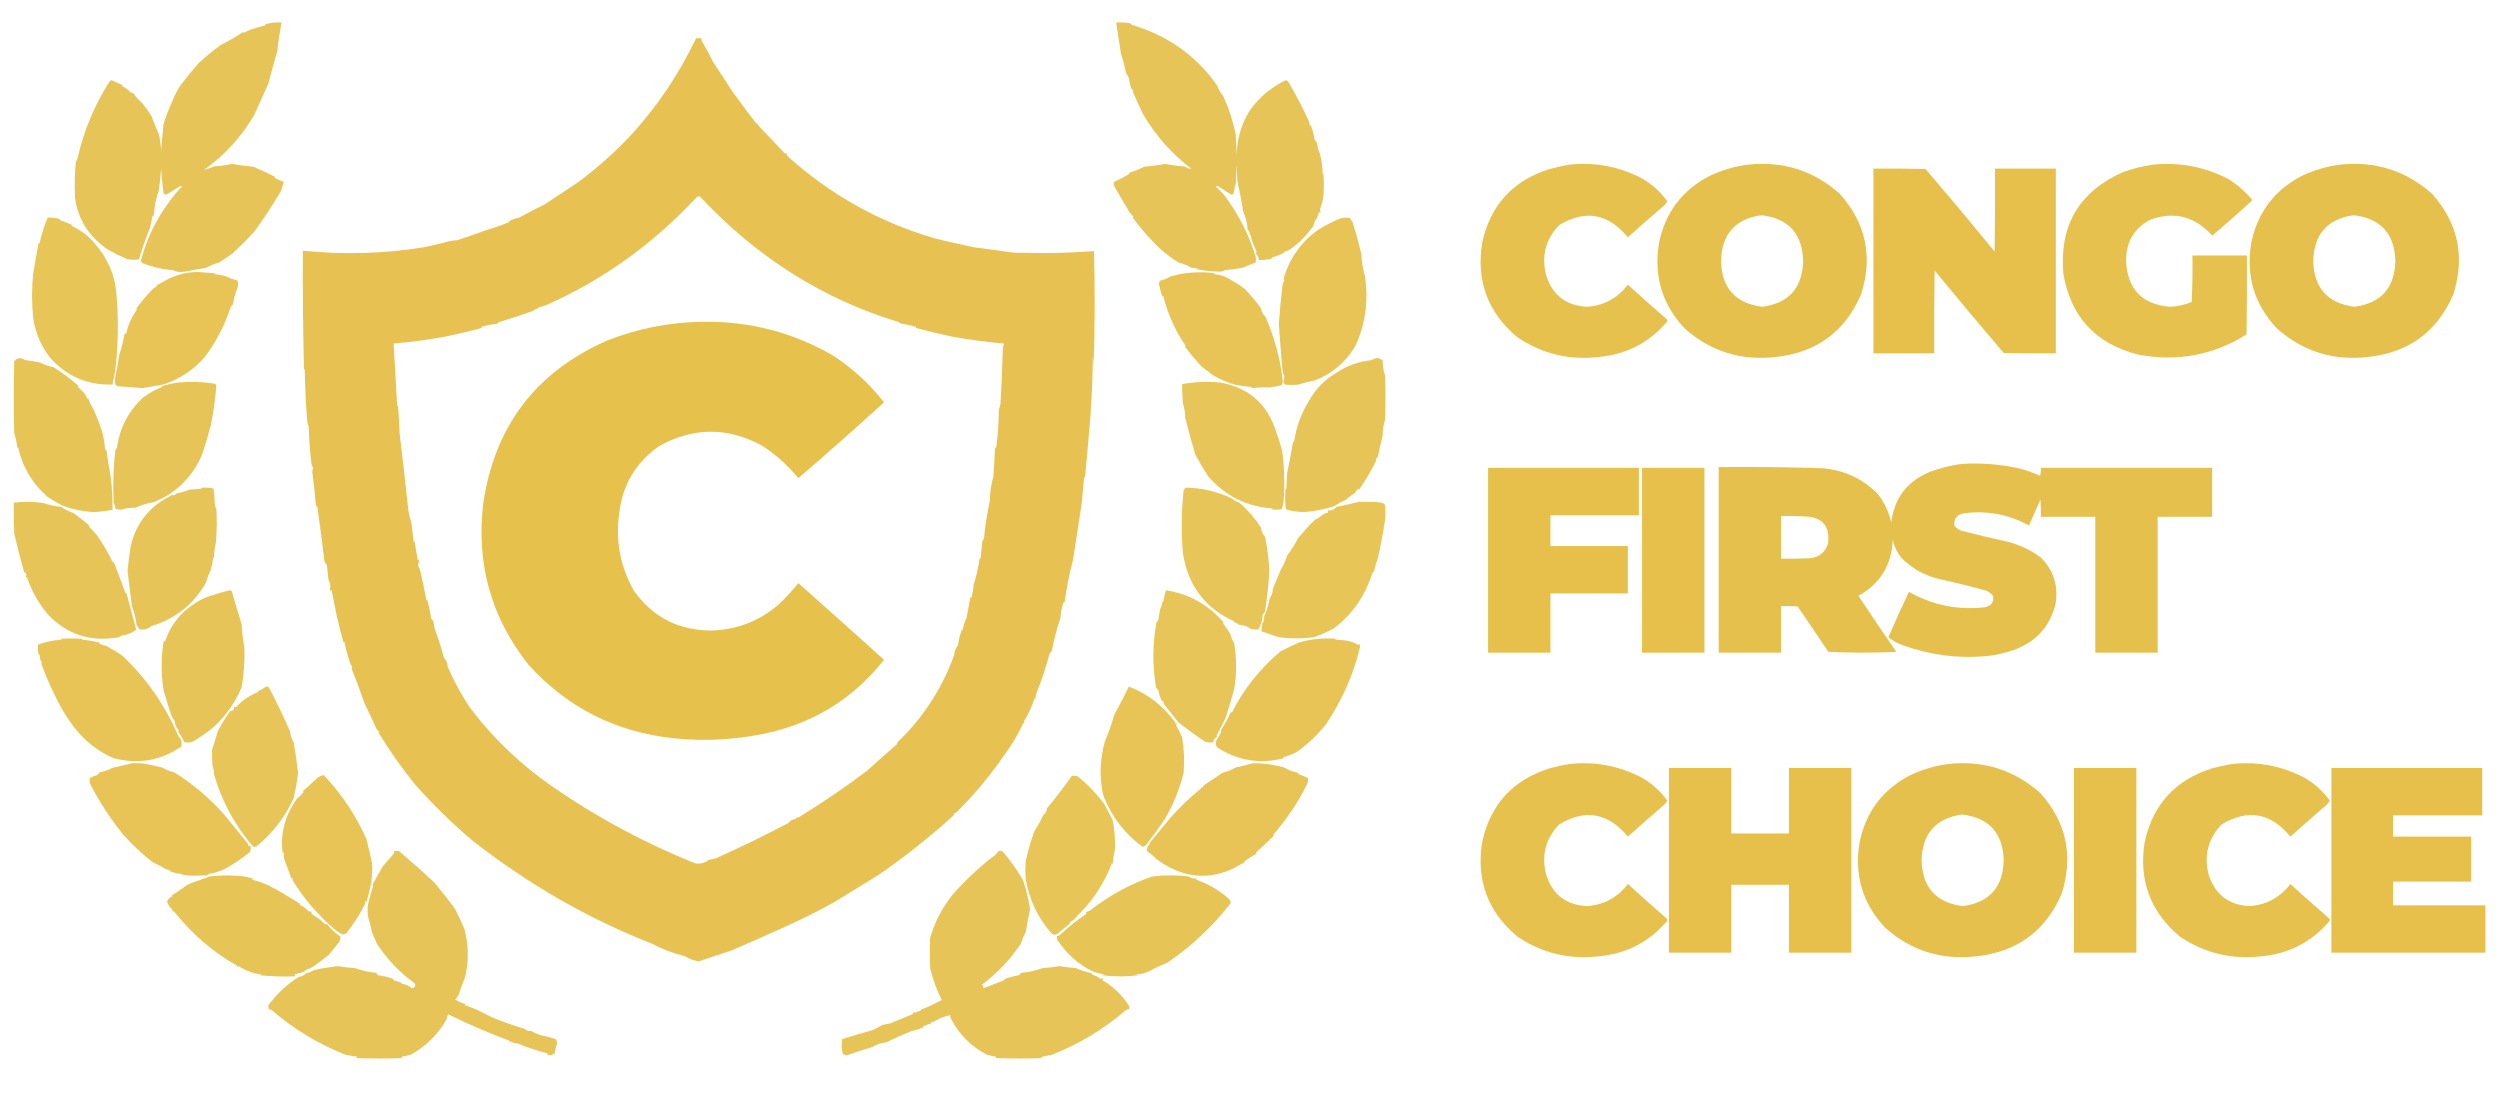 <?xml version="1.0" encoding="UTF-8"?>
<!DOCTYPE svg PUBLIC "-//W3C//DTD SVG 1.1//EN" "http://www.w3.org/Graphics/SVG/1.1/DTD/svg11.dtd">
<svg xmlns="http://www.w3.org/2000/svg" version="1.1" width="3166px" height="1414px" style="shape-rendering:geometricPrecision; text-rendering:geometricPrecision; image-rendering:optimizeQuality; fill-rule:evenodd; clip-rule:evenodd" xmlns:xlink="http://www.w3.org/1999/xlink">
<g><path style="opacity:0.93" fill="#e6c04b" d="M 218.5,127.5 C 221.266,120.535 224.766,113.868 229,107.5C 236.156,98.003 243.656,88.836 251.5,80C 260.371,71.754 269.704,64.087 279.5,57C 289.307,52.075 298.807,46.575 308,40.5C 308.333,40.833 308.667,41.167 309,41.5C 311.768,39.799 314.601,38.466 317.5,37.5C 323.766,35.349 330.099,33.516 336.5,32C 336.167,31.667 335.833,31.333 335.5,31C 342.275,28.747 349.275,27.913 356.5,28.5C 354.201,40.716 352.367,53.05 351,65.5C 347.21,78.057 343.543,91.39 340,105.5C 334.354,118.192 328.354,131.525 322,145.5C 305.706,173.361 284.54,196.528 258.5,215C 263.094,213.962 267.594,212.462 272,210.5C 279.458,210.249 286.791,209.249 294,207.5C 302.734,209.225 311.567,210.391 320.5,211C 329.961,214.967 339.294,219.3 348.5,224C 348.167,224.333 347.833,224.667 347.5,225C 351.413,227.125 355.413,228.958 359.5,230.5C 358.462,234.118 357.295,237.785 356,241.5C 345.542,259.314 334.209,276.647 322,293.5C 313.183,302.983 304.017,312.15 294.5,321C 288.722,324.807 283.056,328.64 277.5,332.5C 271.806,333.849 266.473,336.016 261.5,339C 252.165,340.726 242.832,342.393 233.5,344C 228.232,345.068 223.232,344.401 218.5,342C 206.222,341.265 193.722,338.432 181,333.5C 179.558,332.788 178.725,331.621 178.5,330C 187.934,294.491 205.267,263.158 230.5,236C 229.5,235.333 228.5,235.333 227.5,236C 222.181,239.311 216.848,242.644 211.5,246C 209.633,246.711 208.133,246.211 207,244.5C 205.802,234.186 204.802,223.852 204,213.5C 203.478,222.958 202.478,232.291 201,241.5C 197.543,251.082 195.543,261.082 195,271.5C 194.667,272.5 194.333,273.5 194,274.5C 193.667,274.167 193.333,273.833 193,273.5C 192.158,278.533 191.158,283.533 190,288.5C 184.585,301.58 179.918,314.914 176,328.5C 170.891,329.307 165.724,329.14 160.5,328C 152.906,324.71 144.906,320.71 136.5,316C 112.446,299.533 98.613,277.699 95,250.5C 94.263,235.144 94.597,219.811 96,204.5C 96.915,203.672 97.581,202.672 98,201.5C 105.689,166.644 119.189,133.977 138.5,103.5C 139.328,102.585 140.328,101.919 141.5,101.5C 145.588,103.319 150.255,105.485 155.5,108C 155.167,108.333 154.833,108.667 154.5,109C 158.688,110.93 162.355,113.596 165.5,117C 166.448,117.483 167.448,117.649 168.5,117.5C 171.714,122.224 175.547,126.558 180,130.5C 184.456,135.937 188.456,141.604 192,147.5C 194.878,154.959 197.878,162.292 201,169.5C 202.714,176.306 203.714,183.306 204,190.5C 204.88,179.489 205.88,168.489 207,157.5C 210.15,147.202 213.984,137.202 218.5,127.5 Z"/></g>
<g><path style="opacity:0.93" fill="#e6c04b" d="M 1671.5,194.5 C 1673.75,202.9 1674.92,211.567 1675,220.5C 1675.33,220.167 1675.67,219.833 1676,219.5C 1676.67,229.167 1676.67,238.833 1676,248.5C 1675.18,254.18 1673.68,259.68 1671.5,265C 1671.64,266.226 1671.98,267.393 1672.5,268.5C 1672.06,269.506 1671.4,269.506 1670.5,268.5C 1669.27,273.265 1667.44,277.265 1665,280.5C 1664.33,282.5 1663.67,284.5 1663,286.5C 1654.43,298.405 1644.6,308.238 1633.5,316C 1631.04,317.562 1628.38,318.562 1625.5,319C 1625.83,319.333 1626.17,319.667 1626.5,320C 1621,322.534 1616,324.534 1611.5,326C 1610.83,326.667 1610.17,327.333 1609.5,328C 1604.52,328.748 1599.52,329.248 1594.5,329.5C 1594.12,326.238 1592.79,323.404 1590.5,321C 1590.64,320.228 1590.98,319.561 1591.5,319C 1589.14,313.92 1586.97,308.753 1585,303.5C 1584.67,301.5 1584.33,299.5 1584,297.5C 1583.67,297.833 1583.33,298.167 1583,298.5C 1583.01,295.349 1582.01,292.682 1580,290.5C 1579.55,282.755 1577.71,275.421 1574.5,268.5C 1572.41,255.392 1569.91,242.392 1567,229.5C 1566.67,222.5 1566.33,215.5 1566,208.5C 1565.67,217.167 1565.33,225.833 1565,234.5C 1564.67,234.167 1564.33,233.833 1564,233.5C 1563.86,237.619 1563.19,241.619 1562,245.5C 1561.28,246.059 1560.44,246.392 1559.5,246.5C 1554.16,243.163 1548.82,239.83 1543.5,236.5C 1542.23,235.572 1540.9,235.405 1539.5,236C 1542.83,239.413 1546.17,242.746 1549.5,246C 1567.45,269.443 1580.95,295.61 1590,324.5C 1590.67,327.167 1590.67,329.833 1590,332.5C 1584.47,334.674 1578.97,336.841 1573.5,339C 1566.22,340.402 1558.89,341.402 1551.5,342C 1549.91,342.862 1548.25,343.529 1546.5,344C 1536.06,343.936 1525.73,342.936 1515.5,341C 1515.83,340.667 1516.17,340.333 1516.5,340C 1513.83,339.667 1511.17,339.333 1508.5,339C 1503.53,336.016 1498.19,333.849 1492.5,332.5C 1483.64,326.986 1475.3,320.652 1467.5,313.5C 1455.49,301.816 1444.49,289.149 1434.5,275.5C 1434.71,274.914 1435.04,274.414 1435.5,274C 1434.02,273.02 1432.69,271.853 1431.5,270.5C 1424.64,259.208 1417.97,247.874 1411.5,236.5C 1410.53,234.604 1410.2,232.604 1410.5,230.5C 1417.44,227.469 1424.1,223.969 1430.5,220C 1430.17,219.667 1429.83,219.333 1429.5,219C 1436.43,216.826 1443.09,214.159 1449.5,211C 1458.26,210.384 1466.92,209.217 1475.5,207.5C 1484.08,209.217 1492.74,210.384 1501.5,211C 1503.53,213.315 1505.87,214.148 1508.5,213.5C 1484.36,195.148 1464.19,172.482 1448,145.5C 1443.29,135.682 1438.79,125.849 1434.5,116C 1435.57,114.841 1435.23,114.008 1433.5,113.5C 1431.57,109.448 1430.4,105.115 1430,100.5C 1429.23,97.52 1427.9,94.854 1426,92.5C 1424.28,83.97 1422.12,75.637 1419.5,67.5C 1417.48,54.492 1415.48,41.492 1413.5,28.5C 1419.54,28.171 1425.54,28.504 1431.5,29.5C 1432.17,30.167 1432.83,30.833 1433.5,31.5C 1479.31,45.209 1515.31,70.876 1541.5,108.5C 1543.27,113.352 1545.77,117.686 1549,121.5C 1556.22,137.284 1561.55,153.617 1565,170.5C 1565.33,178.833 1565.67,187.167 1566,195.5C 1566.7,174.904 1572.37,156.237 1583,139.5C 1594.87,122.967 1610.04,110.301 1628.5,101.5C 1629.67,101.919 1630.67,102.585 1631.5,103.5C 1641.02,119.692 1649.86,136.692 1658,154.5C 1658.33,156.167 1658.67,157.833 1659,159.5C 1659.33,159.167 1659.67,158.833 1660,158.5C 1662.25,164.604 1663.92,170.937 1665,177.5C 1666.38,178.551 1667.38,179.884 1668,181.5C 1668.44,186.283 1669.61,190.617 1671.5,194.5 Z"/></g>
<g><path style="opacity:0.004" fill="#e6c04b" d="M 317.5,37.5 C 316.761,37.631 316.094,37.464 315.5,37C 316.437,36.308 317.103,36.475 317.5,37.5 Z"/></g>
<g><path style="opacity:0.959" fill="#e6c04b" d="M 926.5,114.5 C 935.73,127.201 945.397,140.201 955.5,153.5C 959.074,157.009 962.408,160.676 965.5,164.5C 974.939,174.109 984.272,183.942 993.5,194C 994.448,194.483 995.448,194.649 996.5,194.5C 996.351,195.552 996.517,196.552 997,197.5C 1051.04,246.275 1112.88,280.942 1182.5,301.5C 1190.87,303.744 1199.2,305.744 1207.5,307.5C 1215.77,309.424 1224.1,311.257 1232.5,313C 1249.66,315.106 1266.66,317.44 1283.5,320C 1296.83,320.167 1310.17,320.333 1323.5,320.5C 1344.23,320.299 1364.9,319.466 1385.5,318C 1386.74,366.77 1386.58,415.603 1385,464.5C 1384.67,459.5 1384.33,454.5 1384,449.5C 1383.78,475.208 1382.78,500.875 1381,526.5C 1378.82,552.854 1376.48,579.188 1374,605.5C 1373.67,604.833 1373.33,604.167 1373,603.5C 1372.08,614.507 1371.08,625.507 1370,636.5C 1366.41,660.522 1362.74,684.522 1359,708.5C 1354.22,726.612 1350.55,744.945 1348,763.5C 1347.67,763.167 1347.33,762.833 1347,762.5C 1344.59,768.928 1343.26,775.595 1343,782.5C 1338.34,796.166 1334.67,810.166 1332,824.5C 1330.62,825.551 1329.62,826.884 1329,828.5C 1324.78,844.506 1319.44,860.506 1313,876.5C 1312.01,879.424 1311.35,882.424 1311,885.5C 1310.67,885.167 1310.33,884.833 1310,884.5C 1306.99,894.336 1302.49,904.17 1296.5,914C 1297.83,915.84 1297.67,916.34 1296,915.5C 1289.39,929.815 1281.72,942.815 1273,954.5C 1254.91,981.094 1234.41,1005.76 1211.5,1028.5C 1210.68,1029.39 1209.68,1029.72 1208.5,1029.5C 1208.32,1031.61 1207.32,1033.27 1205.5,1034.5C 1176.19,1060.95 1145.19,1085.45 1112.5,1108C 1093.49,1119.68 1074.49,1131.35 1055.5,1143C 1036.59,1153.56 1016.25,1163.72 994.5,1173.5C 972.348,1183.61 949.348,1193.77 925.5,1204C 912.472,1208.08 898.972,1212.58 885,1217.5C 878.672,1216.43 872.839,1214.27 867.5,1211C 852.748,1207.4 838.748,1202.06 825.5,1195C 745.859,1163.87 670.525,1120.71 599.5,1065.5C 573.936,1043.95 549.603,1020.28 526.5,994.5C 509.347,973.44 493.681,951.273 479.5,928C 479.833,927.667 480.167,927.333 480.5,927C 479.333,925.833 478.167,924.667 477,923.5C 472.078,912.404 466.912,901.404 461.5,890.5C 456.424,875.439 451.091,861.105 445.5,847.5C 446.557,845.234 446.057,843.234 444,841.5C 440.788,832.004 438.121,822.338 436,812.5C 435.667,812.833 435.333,813.167 435,813.5C 428.758,791.579 423.758,769.246 420,746.5C 419.465,748.271 418.631,748.604 417.5,747.5C 419.055,742.939 418.555,738.606 416,734.5C 415.399,728.16 414.733,721.826 414,715.5C 413,714.167 412,712.833 411,711.5C 408.192,688.561 405.192,665.561 402,642.5C 401.085,641.672 400.419,640.672 400,639.5C 398.907,625.627 397.407,611.793 395.5,598C 395.58,596.106 395.913,594.273 396.5,592.5C 394.889,589.78 394.056,586.78 394,583.5C 392.306,569.271 391.306,554.938 391,540.5C 389.768,537.7 389.101,534.7 389,531.5C 387.221,510.325 386.221,488.992 386,467.5C 385.667,467.833 385.333,468.167 385,468.5C 383.74,418.175 383.24,367.841 383.5,317.5C 435.864,322.768 487.197,321.268 537.5,313C 545.631,311.319 553.631,309.486 561.5,307.5C 566.971,305.768 572.971,304.602 579.5,304C 591.539,300.058 603.539,295.891 615.5,291.5C 626.261,288.398 636.261,284.898 645.5,281C 645.167,280.667 644.833,280.333 644.5,280C 648.61,277.992 652.943,276.492 657.5,275.5C 668.064,269.719 678.73,264.219 689.5,259C 704.329,249.166 718.662,239.666 732.5,230.5C 757.127,212.117 779.794,191.783 800.5,169.5C 833.374,133.257 860.374,92.924 881.5,48.5C 883.833,48.5 886.167,48.5 888.5,48.5C 888.215,50.288 888.548,51.955 889.5,53.5C 894.438,61.487 898.938,69.82 903,78.5C 911.056,90.383 918.89,102.383 926.5,114.5 Z M 1240.5,707.5 C 1238.96,718.675 1236.46,729.675 1233,740.5C 1232.72,746.376 1231.72,752.043 1230,757.5C 1229.67,756.833 1229.33,756.167 1229,755.5C 1227.33,764.5 1225.67,773.5 1224,782.5C 1221.55,787.527 1219.88,792.861 1219,798.5C 1218.67,798.167 1218.33,797.833 1218,797.5C 1215.8,803.941 1214.13,810.608 1213,817.5C 1210.14,820.74 1208.64,824.573 1208.5,829C 1199.88,853.135 1188.54,875.301 1174.5,895.5C 1163.15,912.022 1150.15,927.188 1135.5,941C 1135.83,941.333 1136.17,941.667 1136.5,942C 1123.27,953.405 1110.27,964.905 1097.5,976.5C 1069.83,997.311 1041.17,1016.81 1011.5,1035C 1010.21,1035.49 1008.87,1035.66 1007.5,1035.5C 1007.61,1036.12 1007.94,1036.62 1008.5,1037C 1004.14,1037.33 1000.64,1039.17 998,1042.5C 967.974,1058.28 937.474,1073.11 906.5,1087C 903.529,1087.79 900.529,1088.46 897.5,1089C 892.271,1093.19 886.271,1094.52 879.5,1093C 816.342,1067.53 757.009,1035.69 701.5,997.5C 659.33,968.47 623.496,934.137 594,894.5C 583.299,878.052 574.299,861.385 567,844.5C 566.685,839.836 565.018,835.836 562,832.5C 558.893,820.242 555.06,808.242 550.5,796.5C 550,793.5 549.5,790.5 549,787.5C 548.385,785.884 547.385,784.551 546,783.5C 544.879,775.293 543.212,767.293 541,759.5C 540.667,759.833 540.333,760.167 540,760.5C 537.985,749.107 535.652,737.774 533,726.5C 532.439,722.905 531.272,719.572 529.5,716.5C 529.701,714.352 530.034,712.186 530.5,710C 530.389,708.278 529.889,708.112 529,709.5C 527.738,701.489 526.405,693.489 525,685.5C 524.667,685.833 524.333,686.167 524,686.5C 523,678.5 522,670.5 521,662.5C 519.217,656.886 517.884,651.219 517,645.5C 513.707,613.011 510.04,580.678 506,548.5C 505.651,536.814 504.985,525.148 504,513.5C 503.667,513.833 503.333,514.167 503,514.5C 501.491,487.999 499.991,461.499 498.5,435C 520.905,433.191 543.239,430.191 565.5,426C 579.753,422.987 593.753,419.654 607.5,416C 608.5,415.667 609.5,415.333 610.5,415C 610.167,414.667 609.833,414.333 609.5,414C 615.961,412.032 622.628,410.698 629.5,410C 630.167,409.333 630.833,408.667 631.5,408C 646.417,403.525 661.083,398.692 675.5,393.5C 677.059,391.869 679.059,391.036 681.5,391C 681.167,390.667 680.833,390.333 680.5,390C 684.471,388.725 688.471,387.391 692.5,386C 763.98,354.27 827.313,308.77 882.5,249.5C 883.768,248.572 885.101,248.405 886.5,249C 958.387,325.947 1042.39,378.947 1138.5,408C 1138.96,408.414 1139.29,408.914 1139.5,409.5C 1146.66,410.58 1153.66,412.08 1160.5,414C 1160.17,414.333 1159.83,414.667 1159.5,415C 1160.5,415.333 1161.5,415.667 1162.5,416C 1176.33,419.655 1190.33,422.989 1204.5,426C 1226.77,430.193 1249.1,433.193 1271.5,435C 1270.74,437.069 1270.24,439.236 1270,441.5C 1269.33,464.848 1268.33,488.181 1267,511.5C 1266.49,513.878 1265.82,516.212 1265,518.5C 1264.77,533.999 1263.77,549.333 1262,564.5C 1261.71,566.044 1261.04,567.377 1260,568.5C 1259.55,580.18 1258.89,591.846 1258,603.5C 1255.13,613.567 1253.63,623.9 1253.5,634.5C 1250.02,650.416 1247.52,666.416 1246,682.5C 1245.09,683.328 1244.42,684.328 1244,685.5C 1243.39,692.506 1242.73,699.506 1242,706.5C 1241.62,707.056 1241.12,707.389 1240.5,707.5 Z"/></g>
<g><path style="opacity:0.004" fill="#e6c04b" d="M 926.5,113.5 C 927.833,114.167 927.833,114.167 926.5,113.5 Z"/></g>
<g><path style="opacity:0.004" fill="#e6c04b" d="M 1433.5,113.5 C 1433.63,114.239 1433.46,114.906 1433,115.5C 1432.31,114.563 1432.47,113.897 1433.5,113.5 Z"/></g>
<g><path style="opacity:0.004" fill="#e6c04b" d="M 218.5,127.5 C 217.833,126.167 217.833,126.167 218.5,127.5 Z"/></g>
<g><path style="opacity:0.004" fill="#e6c04b" d="M 955.5,152.5 C 956.833,153.167 956.833,153.167 955.5,152.5 Z"/></g>
<g><path style="opacity:0.004" fill="#e6c04b" d="M 198.5,160.5 C 199.833,161.167 199.833,161.167 198.5,160.5 Z"/></g>
<g><path style="opacity:0.004" fill="#e6c04b" d="M 965.5,163.5 C 966.833,164.167 966.833,164.167 965.5,163.5 Z"/></g>
<g><path style="opacity:0.004" fill="#e6c04b" d="M 800.5,169.5 C 799.833,168.167 799.833,168.167 800.5,169.5 Z"/></g>
<g><path style="opacity:0.004" fill="#e6c04b" d="M 1671.5,194.5 C 1671.37,193.761 1671.54,193.094 1672,192.5C 1672.69,193.437 1672.53,194.103 1671.5,194.5 Z"/></g>
<g><path style="opacity:0.981" fill="#e6c04b" d="M 1987.5,208.5 C 2020.01,205.035 2050.67,210.868 2079.5,226C 2092.24,233.372 2102.91,243.038 2111.5,255C 2110.22,257.281 2108.56,259.281 2106.5,261C 2091.35,273.98 2076.35,287.147 2061.5,300.5C 2036.67,270.306 2007.67,265.139 1974.5,285C 1957.37,303.015 1951.87,324.181 1958,348.5C 1966.02,373.848 1983.36,387.181 2010,388.5C 2031.39,386.891 2048.55,377.557 2061.5,360.5C 2077.85,375.352 2094.35,390.019 2111,404.5C 2111.67,405.5 2111.67,406.5 2111,407.5C 2088.64,433.766 2060.14,448.6 2025.5,452C 1987.6,456.523 1952.93,448.19 1921.5,427C 1884.19,395.759 1869.36,355.926 1877,307.5C 1887.37,259.792 1915.87,228.625 1962.5,214C 1970.88,211.722 1979.21,209.889 1987.5,208.5 Z"/></g>
<g><path style="opacity:0.985" fill="#e6c04b" d="M 2213.5,208.5 C 2257.75,203.755 2296.42,215.922 2329.5,245C 2362.91,282.04 2372.08,324.54 2357,372.5C 2336.8,419.724 2300.97,446.224 2249.5,452C 2205.23,457.24 2166.57,445.24 2133.5,416C 2104.8,385.395 2093.97,349.228 2101,307.5C 2108.92,269.265 2130.08,241.098 2164.5,223C 2180.17,215.504 2196.51,210.67 2213.5,208.5 Z M 2230.5,272.5 C 2264.77,276.442 2282.44,295.776 2283.5,330.5C 2282.57,364.754 2265.24,384.087 2231.5,388.5C 2197.76,384.087 2180.43,364.754 2179.5,330.5C 2180.4,296.616 2197.4,277.283 2230.5,272.5 Z"/></g>
<g><path style="opacity:0.984" fill="#e6c04b" d="M 2726.5,208.5 C 2760.41,205.095 2792.41,211.262 2822.5,227C 2833.91,234.247 2843.91,243.08 2852.5,253.5C 2835.82,268.843 2818.82,283.843 2801.5,298.5C 2779.97,274.151 2753.97,267.318 2723.5,278C 2702.57,288.998 2692.24,306.498 2692.5,330.5C 2694.13,366.159 2712.63,385.492 2748,388.5C 2757.47,388.105 2766.64,386.105 2775.5,382.5C 2776.5,362.845 2776.83,343.178 2776.5,323.5C 2799.5,323.5 2822.5,323.5 2845.5,323.5C 2845.67,356.835 2845.5,390.168 2845,423.5C 2802.61,449.976 2756.78,458.476 2707.5,449C 2653.77,435.272 2622.27,401.105 2613,346.5C 2607.78,285.47 2632.95,242.637 2688.5,218C 2700.99,213.545 2713.65,210.378 2726.5,208.5 Z"/></g>
<g><path style="opacity:0.985" fill="#e6c04b" d="M 2963.5,208.5 C 3007.75,203.755 3046.42,215.922 3079.5,245C 3112.91,282.04 3122.08,324.54 3107,372.5C 3086.8,419.724 3050.97,446.224 2999.5,452C 2955.23,457.24 2916.57,445.24 2883.5,416C 2854.8,385.395 2843.97,349.228 2851,307.5C 2858.92,269.265 2880.08,241.098 2914.5,223C 2930.17,215.504 2946.51,210.67 2963.5,208.5 Z M 2980.5,272.5 C 3014.77,276.442 3032.44,295.776 3033.5,330.5C 3032.57,364.754 3015.24,384.087 2981.5,388.5C 2947.76,384.087 2930.43,364.754 2929.5,330.5C 2930.4,296.616 2947.4,277.283 2980.5,272.5 Z"/></g>
<g><path style="opacity:0.996" fill="#e6c04b" d="M 2372.5,213.5 C 2394.5,213.333 2416.5,213.5 2438.5,214C 2468.04,248.541 2497.21,283.374 2526,318.5C 2526.5,283.502 2526.67,248.502 2526.5,213.5C 2552.17,213.5 2577.83,213.5 2603.5,213.5C 2603.5,291.5 2603.5,369.5 2603.5,447.5C 2581.5,447.667 2559.5,447.5 2537.5,447C 2507.96,412.459 2478.79,377.626 2450,342.5C 2449.5,377.498 2449.33,412.498 2449.5,447.5C 2423.83,447.5 2398.17,447.5 2372.5,447.5C 2372.5,369.5 2372.5,291.5 2372.5,213.5 Z"/></g>
<g><path style="opacity:0.004" fill="#e6c04b" d="M 732.5,230.5 C 731.833,229.167 731.833,229.167 732.5,230.5 Z"/></g>
<g><path style="opacity:0.004" fill="#e6c04b" d="M 198.5,255.5 C 199.833,256.167 199.833,256.167 198.5,255.5 Z"/></g>
<g><path style="opacity:0.929" fill="#e6c04b" d="M 60.5,275.5 C 64.535,275.393 68.535,275.726 72.5,276.5C 74.286,276.696 75.62,277.529 76.5,279C 81.003,280.466 86.003,282.466 91.5,285C 91.167,285.333 90.833,285.667 90.5,286C 101.696,291.177 111.03,298.01 118.5,306.5C 136.199,326.375 145.865,348.542 147.5,373C 150.106,403.524 149.773,434.024 146.5,464.5C 145.524,472.212 144.191,479.712 142.5,487C 110.491,487.891 83.991,476.391 63,452.5C 51.689,437.725 44.689,421.059 42,402.5C 40.158,383.838 40.158,365.171 42,346.5C 44.095,333.444 46.428,320.444 49,307.5C 49.333,307.833 49.667,308.167 50,308.5C 52.391,297.045 55.891,286.045 60.5,275.5 Z"/></g>
<g><path style="opacity:0.927" fill="#e6c04b" d="M 1668.5,291.5 C 1678.33,285.39 1688,280.39 1697.5,276.5C 1701.48,275.558 1705.48,275.391 1709.5,276C 1710.54,277.918 1711.71,279.751 1713,281.5C 1717.3,295.358 1720.97,308.692 1724,321.5C 1724.43,331.02 1725.93,340.354 1728.5,349.5C 1733.32,380.422 1729.32,409.922 1716.5,438C 1704.27,458.769 1686.94,473.436 1664.5,482C 1657.68,483.163 1651.01,484.83 1644.5,487C 1638.83,487.667 1633.17,487.667 1627.5,487C 1626.64,486.311 1625.98,485.478 1625.5,484.5C 1625.83,481.833 1626.17,479.167 1626.5,476.5C 1625.03,473.692 1624.2,470.692 1624,467.5C 1622.25,447.745 1620.75,428.745 1619.5,410.5C 1620.58,395.231 1622.08,379.231 1624,362.5C 1624.15,359.881 1624.98,357.547 1626.5,355.5C 1626.07,354.707 1625.74,353.873 1625.5,353C 1632.85,327.639 1647.19,307.139 1668.5,291.5 Z"/></g>
<g><path style="opacity:0.004" fill="#e6c04b" d="M 615.5,291.5 C 614.833,290.167 614.833,290.167 615.5,291.5 Z"/></g>
<g><path style="opacity:0.004" fill="#e6c04b" d="M 1668.5,291.5 C 1667.83,290.167 1667.83,290.167 1668.5,291.5 Z"/></g>
<g><path style="opacity:0.004" fill="#e6c04b" d="M 561.5,307.5 C 560.761,307.631 560.094,307.464 559.5,307C 560.437,306.308 561.103,306.475 561.5,307.5 Z"/></g>
<g><path style="opacity:0.004" fill="#e6c04b" d="M 1207.5,306.5 C 1208.83,307.167 1208.83,307.167 1207.5,306.5 Z"/></g>
<g><path style="opacity:0.004" fill="#e6c04b" d="M 1467.5,313.5 C 1466.83,314.167 1466.83,314.167 1467.5,313.5 Z"/></g>
<g><path style="opacity:0.004" fill="#e6c04b" d="M 407.5,317.5 C 408.833,318.167 408.833,318.167 407.5,317.5 Z"/></g>
<g><path style="opacity:0.004" fill="#e6c04b" d="M 482.5,318.5 C 482.897,317.475 483.563,317.308 484.5,318C 483.906,318.464 483.239,318.631 482.5,318.5 Z"/></g>
<g><path style="opacity:0.004" fill="#e6c04b" d="M 1285.5,317.5 C 1286.83,318.167 1286.83,318.167 1285.5,317.5 Z"/></g>
<g><path style="opacity:0.004" fill="#e6c04b" d="M 1361.5,317.5 C 1362.83,318.167 1362.83,318.167 1361.5,317.5 Z"/></g>
<g><path style="opacity:0.927" fill="#e6c04b" d="M 205.5,357.5 C 219.859,348.708 235.026,344.375 251,344.5C 258.164,345.044 265.33,345.544 272.5,346C 272.167,346.333 271.833,346.667 271.5,347C 276.588,347.575 281.588,348.575 286.5,350C 290.91,352.287 295.577,353.954 300.5,355C 302.141,359.763 301.641,364.263 299,368.5C 297.257,374.064 295.924,379.731 295,385.5C 293.615,386.551 292.615,387.884 292,389.5C 284.13,412.939 273.13,433.939 259,452.5C 244.701,468.786 227.201,480.286 206.5,487C 197.593,488.441 188.76,489.941 180,491.5C 169.758,490.612 159.258,489.778 148.5,489C 147.333,488.5 146.5,487.667 146,486.5C 145.333,483.5 145.333,480.5 146,477.5C 147.961,468.259 149.628,458.926 151,449.5C 153.879,441.026 156.046,432.36 157.5,423.5C 158.478,423.023 159.311,422.357 160,421.5C 162.51,410.817 167.01,400.983 173.5,392C 173.167,391.667 172.833,391.333 172.5,391C 178.773,382.097 185.773,373.764 193.5,366C 194.974,364.684 196.641,363.684 198.5,363C 198.167,362.667 197.833,362.333 197.5,362C 200.085,360.294 202.751,358.794 205.5,357.5 Z"/></g>
<g><path style="opacity:0.927" fill="#e6c04b" d="M 1608.5,490.5 C 1600.93,490.325 1593.43,490.658 1586,491.5C 1584.28,491.389 1584.11,490.889 1585.5,490C 1578.09,489.56 1570.75,488.56 1563.5,487C 1554.07,484.204 1545.07,480.37 1536.5,475.5C 1531.61,471.625 1526.61,467.792 1521.5,464C 1514.11,455.946 1507.11,447.613 1500.5,439C 1500.83,438.667 1501.17,438.333 1501.5,438C 1488.21,418.61 1478.71,397.443 1473,374.5C 1472.67,374.833 1472.33,375.167 1472,375.5C 1470.21,370.232 1468.71,364.732 1467.5,359C 1467.86,357.775 1468.36,356.609 1469,355.5C 1473.89,354.431 1478.39,352.598 1482.5,350C 1500.05,344.913 1518.72,343.58 1538.5,346C 1538.17,346.333 1537.83,346.667 1537.5,347C 1541.95,347.528 1546.28,348.528 1550.5,350C 1559.7,354.543 1568.36,359.877 1576.5,366C 1583.93,373.701 1590.76,381.867 1597,390.5C 1597.44,394.736 1599.27,398.236 1602.5,401C 1613.94,426.821 1621.28,453.987 1624.5,482.5C 1624.51,484.593 1623.85,486.426 1622.5,488C 1617.76,489.051 1613.09,489.885 1608.5,490.5 Z"/></g>
<g><path style="opacity:0.004" fill="#e6c04b" d="M 205.5,357.5 C 204.833,356.167 204.833,356.167 205.5,357.5 Z"/></g>
<g><path style="opacity:0.991" fill="#e6c04b" d="M 891.5,407.5 C 949.77,406.817 1004.1,420.984 1054.5,450C 1079.5,466.16 1101.16,485.994 1119.5,509.5C 1083.79,542.042 1047.63,574.042 1011,605.5C 997.656,589.15 982.156,575.317 964.5,564C 920.952,540.654 877.618,540.987 834.5,565C 804.723,586.025 787.89,614.859 784,651.5C 779.475,686.028 785.808,718.362 803,748.5C 826.906,781.789 859.573,798.455 901,798.5C 933.083,797.53 961.25,786.697 985.5,766C 994.735,757.435 1003.24,748.268 1011,738.5C 1047.34,770.677 1083.51,803.01 1119.5,835.5C 1083.79,880.984 1037.79,911.15 981.5,926C 939.379,936.397 896.712,939.397 853.5,935C 779.791,927.231 718.291,896.064 669,841.5C 621.855,781.688 602.855,713.688 612,637.5C 626.407,539.448 678.907,470.614 769.5,431C 808.847,415.63 849.514,407.796 891.5,407.5 Z"/></g>
<g><path style="opacity:0.935" fill="#e6c04b" d="M 117.5,516.5 C 121.911,525.981 125.745,535.648 129,545.5C 131.161,552.941 132.494,560.608 133,568.5C 133.915,569.328 134.581,570.328 135,571.5C 136.363,581.797 138.03,592.13 140,602.5C 141.859,616.719 142.692,631.053 142.5,645.5C 134.472,647.185 126.306,648.185 118,648.5C 103.635,647.535 90.469,644.702 78.5,640C 72.957,637.015 66.957,633.515 60.5,629.5C 40.983,612.526 28.483,591.526 23,566.5C 22.667,566.833 22.333,567.167 22,567.5C 21.291,561.038 19.957,554.705 18,548.5C 17.333,518.167 17.333,487.833 18,457.5C 22.073,452.845 26.573,452.345 31.5,456C 37.891,456.647 44.224,457.647 50.5,459C 55.827,461.795 61.494,463.795 67.5,465C 79.32,472.16 89.987,480.16 99.5,489C 99.167,489.333 98.833,489.667 98.5,490C 102,492.833 105.167,496 108,499.5C 109,501.5 110,503.5 111,505.5C 111.333,505.167 111.667,504.833 112,504.5C 112.92,508.692 114.753,512.692 117.5,516.5 Z"/></g>
<g><path style="opacity:0.926" fill="#e6c04b" d="M 1637.5,559.5 C 1638.12,559.389 1638.62,559.056 1639,558.5C 1641.69,540.366 1647.86,523.533 1657.5,508C 1665.93,492.578 1677.59,480.578 1692.5,472C 1706.01,462.939 1721.01,457.606 1737.5,456C 1742.21,452.507 1746.71,452.674 1751,456.5C 1750.99,463.08 1751.99,469.413 1754,475.5C 1754.67,494.167 1754.67,512.833 1754,531.5C 1751.96,537.922 1750.96,544.588 1751,551.5C 1748.74,560.382 1746.74,569.382 1745,578.5C 1742.8,580.03 1741.97,581.864 1742.5,584C 1736.38,596.411 1729.38,608.244 1721.5,619.5C 1720.45,619.351 1719.45,619.517 1718.5,620C 1717.62,621.586 1716.62,623.086 1715.5,624.5C 1711.57,626.856 1708.07,629.522 1705,632.5C 1699.53,634.972 1694.37,637.805 1689.5,641C 1677.99,644.838 1665.49,647.338 1652,648.5C 1643.99,648.4 1636.16,647.234 1628.5,645C 1627.35,636.245 1627.18,627.412 1628,618.5C 1628.33,618.833 1628.67,619.167 1629,619.5C 1629.33,612.833 1629.67,606.167 1630,599.5C 1632.98,584.994 1635.48,571.661 1637.5,559.5 Z"/></g>
<g><path style="opacity:0.004" fill="#e6c04b" d="M 220.5,484.5 C 220.897,483.475 221.563,483.308 222.5,484C 221.906,484.464 221.239,484.631 220.5,484.5 Z"/></g>
<g><path style="opacity:0.004" fill="#e6c04b" d="M 224.5,484.5 C 223.833,483.167 223.833,483.167 224.5,484.5 Z"/></g>
<g><path style="opacity:0.926" fill="#e6c04b" d="M 224.5,484.5 C 240.551,482.989 256.551,483.489 272.5,486C 273.126,486.75 273.626,487.584 274,488.5C 272.569,506.018 270.235,522.684 267,538.5C 263.783,551.048 260.117,563.381 256,575.5C 243.693,604.141 223.193,624.308 194.5,636C 185.832,637.416 178.165,639.75 171.5,643C 163.352,643.014 157.352,643.847 153.5,645.5C 151.167,645.167 148.833,644.833 146.5,644.5C 145.982,641.684 145.149,639.018 144,636.5C 142.882,614.383 143.548,592.383 146,570.5C 146.419,569.328 147.085,568.328 148,567.5C 151.442,542.434 162.275,521.267 180.5,504C 188.219,498.005 196.553,493.338 205.5,490C 205.167,489.667 204.833,489.333 204.5,489C 211.229,487.158 217.895,485.658 224.5,484.5 Z"/></g>
<g><path style="opacity:0.004" fill="#e6c04b" d="M 263.5,484.5 C 264.251,483.427 265.251,483.26 266.5,484C 265.552,484.483 264.552,484.649 263.5,484.5 Z"/></g>
<g><path style="opacity:0.004" fill="#e6c04b" d="M 1503.5,484.5 C 1504.25,483.427 1505.25,483.26 1506.5,484C 1505.55,484.483 1504.55,484.649 1503.5,484.5 Z"/></g>
<g><path style="opacity:0.924" fill="#e6c04b" d="M 1545.5,484.5 C 1581.77,490.899 1605.44,512.065 1616.5,548C 1619.5,555.959 1622,564.125 1624,572.5C 1626.63,593.664 1627.13,614.998 1625.5,636.5C 1624.74,639.157 1624.07,641.823 1623.5,644.5C 1618.87,645.662 1614.2,645.828 1609.5,645C 1610.5,644.667 1611.5,644.333 1612.5,644C 1578.85,641.844 1551.19,628.011 1529.5,602.5C 1524.02,593.861 1518.86,585.194 1514,576.5C 1509.3,560.873 1504.97,545.207 1501,529.5C 1500.93,522.935 1499.93,516.601 1498,510.5C 1497.39,502.486 1497.06,494.486 1497,486.5C 1513.03,483.479 1529.19,482.812 1545.5,484.5 Z"/></g>
<g><path style="opacity:0.004" fill="#e6c04b" d="M 1545.5,483.5 C 1546.83,484.167 1546.83,484.167 1545.5,483.5 Z"/></g>
<g><path style="opacity:0.004" fill="#e6c04b" d="M 1547.5,484.5 C 1547.9,483.475 1548.56,483.308 1549.5,484C 1548.91,484.464 1548.24,484.631 1547.5,484.5 Z"/></g>
<g><path style="opacity:0.004" fill="#e6c04b" d="M 1608.5,490.5 C 1609.83,491.167 1609.83,491.167 1608.5,490.5 Z"/></g>
<g><path style="opacity:0.004" fill="#e6c04b" d="M 117.5,515.5 C 118.833,516.167 118.833,516.167 117.5,515.5 Z"/></g>
<g><path style="opacity:0.004" fill="#e6c04b" d="M 1637.5,559.5 C 1636.47,559.103 1636.31,558.437 1637,557.5C 1637.46,558.094 1637.63,558.761 1637.5,559.5 Z"/></g>
<g><path style="opacity:0.989" fill="#e6c04b" d="M 2484.5,587.5 C 2510.18,585.909 2535.51,588.076 2560.5,594C 2568.37,596.271 2576.04,599.104 2583.5,602.5C 2584.49,599.232 2584.82,595.898 2584.5,592.5C 2656.83,592.5 2729.17,592.5 2801.5,592.5C 2801.5,613.167 2801.5,633.833 2801.5,654.5C 2778.5,654.5 2755.5,654.5 2732.5,654.5C 2732.5,711.833 2732.5,769.167 2732.5,826.5C 2706.17,826.5 2679.83,826.5 2653.5,826.5C 2653.5,769.167 2653.5,711.833 2653.5,654.5C 2630.5,654.5 2607.5,654.5 2584.5,654.5C 2584.67,647.159 2584.5,639.826 2584,632.5C 2579.26,643.576 2574.42,654.576 2569.5,665.5C 2543.82,651.411 2516.48,646.244 2487.5,650C 2478.39,651.419 2474.23,656.586 2475,665.5C 2477.24,668.402 2480.07,670.569 2483.5,672C 2503.06,677.046 2522.73,681.713 2542.5,686C 2557.86,690 2571.86,696.666 2584.5,706C 2600.92,722.464 2607.08,742.297 2603,765.5C 2595.67,793.838 2578.17,813.004 2550.5,823C 2538.84,827.198 2526.84,829.865 2514.5,831C 2478.45,834.088 2443.45,829.421 2409.5,817C 2402.86,814.683 2396.86,811.349 2391.5,807C 2399.77,787.625 2408.44,768.458 2417.5,749.5C 2447.41,766.449 2479.41,772.949 2513.5,769C 2521.79,767.403 2525.29,762.57 2524,754.5C 2521.62,751.727 2518.78,749.561 2515.5,748C 2495.3,742.493 2474.97,737.493 2454.5,733C 2436.47,728.41 2420.97,719.576 2408,706.5C 2402.47,699.767 2398.8,692.101 2397,683.5C 2395.71,715.44 2381.21,739.107 2353.5,754.5C 2369.25,778.34 2385.25,802.006 2401.5,825.5C 2372.83,826.833 2344.17,826.833 2315.5,825.5C 2302.62,806.247 2289.62,787.08 2276.5,768C 2269.51,767.5 2262.51,767.334 2255.5,767.5C 2255.5,787.167 2255.5,806.833 2255.5,826.5C 2229.17,826.5 2202.83,826.5 2176.5,826.5C 2176.5,748.167 2176.5,669.833 2176.5,591.5C 2220.51,591.112 2264.51,591.612 2308.5,593C 2335.77,595.39 2358.94,606.224 2378,625.5C 2386.34,636.188 2392.01,648.188 2395,661.5C 2399.09,630.067 2415.93,608.567 2445.5,597C 2458.29,592.385 2471.29,589.219 2484.5,587.5 Z M 2255.5,653.5 C 2265.51,653.334 2275.51,653.5 2285.5,654C 2307.98,654.804 2317.81,666.304 2315,688.5C 2311.3,699.783 2303.46,705.95 2291.5,707C 2279.5,707.5 2267.5,707.667 2255.5,707.5C 2255.5,689.5 2255.5,671.5 2255.5,653.5 Z"/></g>
<g><path style="opacity:0.995" fill="#e6c04b" d="M 1884.5,592.5 C 1948.17,592.5 2011.83,592.5 2075.5,592.5C 2075.5,612.5 2075.5,632.5 2075.5,652.5C 2038.17,652.5 2000.83,652.5 1963.5,652.5C 1963.5,665.5 1963.5,678.5 1963.5,691.5C 1996.17,691.5 2028.83,691.5 2061.5,691.5C 2061.5,711.5 2061.5,731.5 2061.5,751.5C 2028.83,751.5 1996.17,751.5 1963.5,751.5C 1963.5,776.5 1963.5,801.5 1963.5,826.5C 1937.17,826.5 1910.83,826.5 1884.5,826.5C 1884.5,748.5 1884.5,670.5 1884.5,592.5 Z"/></g>
<g><path style="opacity:1" fill="#e6c04b" d="M 2079.5,592.5 C 2105.83,592.5 2132.17,592.5 2158.5,592.5C 2158.5,670.5 2158.5,748.5 2158.5,826.5C 2132.17,826.5 2105.83,826.5 2079.5,826.5C 2079.5,748.5 2079.5,670.5 2079.5,592.5 Z"/></g>
<g><path style="opacity:0.922" fill="#e6c04b" d="M 255.5,617.5 C 259.846,617.334 264.179,617.501 268.5,618C 269.025,618.692 269.692,619.192 270.5,619.5C 271.33,625.472 271.83,631.472 272,637.5C 272.14,640.043 272.806,642.377 274,644.5C 274.833,658.512 274.666,672.512 273.5,686.5C 271.959,693.06 271.126,699.726 271,706.5C 270.667,706.167 270.333,705.833 270,705.5C 269.477,710.979 268.477,716.312 267,721.5C 264.463,726.584 262.463,731.917 261,737.5C 245.387,765.079 222.22,783.579 191.5,793C 187.245,796.622 182.245,797.956 176.5,797C 175.458,795.082 174.292,793.249 173,791.5C 171.946,783.157 169.946,775.157 167,767.5C 165.146,752.615 163.313,737.781 161.5,723C 162.582,712.494 163.915,701.994 165.5,691.5C 172.578,661.535 190.411,639.869 219,626.5C 219.414,626.957 219.914,627.291 220.5,627.5C 221.354,626.478 222.354,625.645 223.5,625C 229.229,623.699 234.896,622.032 240.5,620C 245.167,619.667 249.833,619.333 254.5,619C 255.056,618.617 255.389,618.117 255.5,617.5 Z"/></g>
<g><path style="opacity:0.925" fill="#e6c04b" d="M 1501.5,617.5 C 1522.43,617.936 1542.1,622.603 1560.5,631.5C 1562.76,633.73 1565.43,635.23 1568.5,636C 1579.8,645.301 1589.3,656.134 1597,668.5C 1597.33,672.852 1598.99,676.519 1602,679.5C 1605.02,693.858 1606.85,708.358 1607.5,723C 1606.52,740.246 1604.69,757.413 1602,774.5C 1601,775.833 1600,777.167 1599,778.5C 1598.81,785.288 1596.98,791.455 1593.5,797C 1587.75,797.956 1582.75,796.622 1578.5,793C 1575.21,792.118 1571.88,791.452 1568.5,791C 1567,789.129 1565,788.129 1562.5,788C 1562.83,787.667 1563.17,787.333 1563.5,787C 1526.38,770.747 1504.55,741.913 1498,700.5C 1495.79,673.794 1496.12,647.127 1499,620.5C 1500.04,619.627 1500.88,618.627 1501.5,617.5 Z"/></g>
<g><path style="opacity:0.931" fill="#e6c04b" d="M 92.5,649.5 C 99.743,654.484 106.743,659.984 113.5,666C 113.167,666.333 112.833,666.667 112.5,667C 116.178,670.203 119.511,673.703 122.5,677.5C 130.407,688.565 137.24,700.232 143,712.5C 143.333,712.167 143.667,711.833 144,711.5C 149.211,724.696 154.211,738.03 159,751.5C 159.333,751.167 159.667,750.833 160,750.5C 164.157,766.154 168.324,781.821 172.5,797.5C 167.017,801.672 160.683,804.172 153.5,805C 152.672,805.915 151.672,806.581 150.5,807C 115.316,813.391 85.483,803.891 61,778.5C 48.867,764.232 39.867,748.232 34,730.5C 33.346,731.696 32.846,731.696 32.5,730.5C 34.045,727.803 33.379,725.803 30.5,724.5C 25.766,707.616 21.599,691.283 18,675.5C 17.5,662.504 17.333,649.504 17.5,636.5C 29.858,635.001 42.192,635.168 54.5,637C 61.93,639.409 69.597,641.075 77.5,642C 82.206,645.244 87.206,647.744 92.5,649.5 Z"/></g>
<g><path style="opacity:0.929" fill="#e6c04b" d="M 1721.5,635.5 C 1729.84,635.334 1738.17,635.5 1746.5,636C 1748.88,636.511 1751.21,637.178 1753.5,638C 1754.64,644.752 1754.81,651.586 1754,658.5C 1751.64,674.607 1748.64,690.607 1745,706.5C 1743.01,712.116 1741.35,717.783 1740,723.5C 1739.33,724.167 1738.67,724.833 1738,725.5C 1728.86,754.483 1712.69,777.816 1689.5,795.5C 1681.19,800.157 1672.52,803.99 1663.5,807C 1648.83,808.956 1634.17,808.956 1619.5,807C 1612.13,804.378 1604.8,801.878 1597.5,799.5C 1597.86,795.491 1598.36,791.491 1599,787.5C 1599.33,787.833 1599.67,788.167 1600,788.5C 1600.33,785.833 1600.67,783.167 1601,780.5C 1604.33,773.166 1606.67,765.499 1608,757.5C 1610.55,753.99 1611.88,749.99 1612,745.5C 1615.16,738.145 1618.49,730.145 1622,721.5C 1625.51,715.54 1628.18,709.54 1630,703.5C 1635.46,696.492 1639.96,689.325 1643.5,682C 1650.45,673.553 1657.78,665.553 1665.5,658C 1669.02,656.766 1672.02,654.766 1674.5,652C 1676.65,650.587 1678.99,649.754 1681.5,649.5C 1681.5,648.5 1681.5,647.5 1681.5,646.5C 1685.96,646.849 1689.63,645.349 1692.5,642C 1702.23,639.826 1711.9,637.659 1721.5,635.5 Z"/></g>
<g><path style="opacity:0.004" fill="#e6c04b" d="M 66.5,637.5 C 67.833,638.167 67.833,638.167 66.5,637.5 Z"/></g>
<g><path style="opacity:0.004" fill="#e6c04b" d="M 92.5,648.5 C 93.833,649.167 93.833,649.167 92.5,648.5 Z"/></g>
<g><path style="opacity:0.004" fill="#e6c04b" d="M 122.5,676.5 C 123.833,677.167 123.833,677.167 122.5,676.5 Z"/></g>
<g><path style="opacity:0.004" fill="#e6c04b" d="M 1362.5,687.5 C 1363.53,687.897 1363.69,688.563 1363,689.5C 1362.54,688.906 1362.37,688.239 1362.5,687.5 Z"/></g>
<g><path style="opacity:0.004" fill="#e6c04b" d="M 1748.5,692.5 C 1749.53,692.897 1749.69,693.563 1749,694.5C 1748.54,693.906 1748.37,693.239 1748.5,692.5 Z"/></g>
<g><path style="opacity:0.926" fill="#e6c04b" d="M 309.5,819.5 C 310.115,836.626 308.948,853.626 306,870.5C 301.016,882.393 294.516,893.393 286.5,903.5C 279.548,912.771 270.881,921.104 260.5,928.5C 255.278,932.231 249.945,935.731 244.5,939C 240.903,940.277 237.236,940.61 233.5,940C 230.985,934.702 228.318,930.202 225.5,926.5C 225.709,925.914 226.043,925.414 226.5,925C 223.246,921.519 221.412,917.352 221,912.5C 219.639,910.972 218.472,909.305 217.5,907.5C 213.504,895.568 210.004,884.235 207,873.5C 203.968,853.488 203.968,833.488 207,813.5C 207.317,811.699 207.984,811.366 209,812.5C 213.849,797.632 222.016,784.798 233.5,774C 238.279,770.103 243.279,766.436 248.5,763C 253.654,759.601 259.654,756.768 266.5,754.5C 274.341,752.002 282.341,749.668 290.5,747.5C 291.5,747.833 292.5,748.167 293.5,748.5C 297.441,762.675 301.608,776.675 306,790.5C 306.519,800.391 307.686,810.057 309.5,819.5 Z"/></g>
<g><path style="opacity:0.925" fill="#e6c04b" d="M 1476.5,747.5 C 1505.14,751.847 1529.47,765.347 1549.5,788C 1549.17,788.333 1548.83,788.667 1548.5,789C 1551.84,793.322 1555.01,797.822 1558,802.5C 1558.99,806.804 1560.65,810.804 1563,814.5C 1566.27,834.609 1566.27,853.942 1563,872.5C 1559.6,884.958 1555.93,897.291 1552,909.5C 1548.2,916.981 1544.37,924.481 1540.5,932C 1540.83,932.333 1541.17,932.667 1541.5,933C 1538.42,934.312 1536.75,936.645 1536.5,940C 1532.76,940.61 1529.1,940.277 1525.5,939C 1514.22,931.384 1503.22,923.384 1492.5,915C 1486.6,907.585 1480.43,899.752 1474,891.5C 1473.67,890.167 1473.33,888.833 1473,887.5C 1472.67,887.833 1472.33,888.167 1472,888.5C 1469.43,884.249 1467.76,879.582 1467,874.5C 1466,873.167 1465,871.833 1464,870.5C 1459.32,842.372 1459.48,815.039 1464.5,788.5C 1465.58,787.335 1466.42,786.002 1467,784.5C 1467.67,779.8 1468.5,775.134 1469.5,770.5C 1471.11,767.78 1471.94,764.78 1472,761.5C 1472.33,761.833 1472.67,762.167 1473,762.5C 1473.93,757.42 1475.1,752.42 1476.5,747.5 Z"/></g>
<g><path style="opacity:0.004" fill="#e6c04b" d="M 266.5,754.5 C 265.833,753.167 265.833,753.167 266.5,754.5 Z"/></g>
<g><path style="opacity:0.932" fill="#e6c04b" d="M 75.5,892.5 C 66.909,876.42 59.243,859.253 52.5,841C 53.102,839.096 52.602,837.263 51,835.5C 50.667,833.167 50.333,830.833 50,828.5C 49.667,828.833 49.333,829.167 49,829.5C 48.095,825.181 47.762,820.848 48,816.5C 57.776,812.85 67.942,810.684 78.5,810C 77.833,809.667 77.167,809.333 76.5,809C 85.833,808.333 95.167,808.333 104.5,809C 104.167,809.333 103.833,809.667 103.5,810C 111.253,810.74 118.92,812.073 126.5,814C 126.167,814.333 125.833,814.667 125.5,815C 128.822,816.543 132.322,817.709 136,818.5C 136.945,818.905 137.612,819.572 138,820.5C 139.84,819.167 140.34,819.334 139.5,821C 144.738,823.565 149.738,826.565 154.5,830C 185.212,858.768 209.046,892.934 226,932.5C 229.626,935.824 230.793,940.158 229.5,945.5C 203.161,963.443 174.494,968.276 143.5,960C 123.242,951.186 106.076,937.353 92,918.5C 85.816,910.174 80.316,901.507 75.5,892.5 Z"/></g>
<g><path style="opacity:0.933" fill="#e6c04b" d="M 1665.5,809.5 C 1674.32,808.343 1683.32,808.176 1692.5,809C 1691.83,809.333 1691.17,809.667 1690.5,810C 1694.83,810.333 1699.17,810.667 1703.5,811C 1709.32,811.756 1714.82,813.589 1720,816.5C 1720.41,816.043 1720.91,815.709 1721.5,815.5C 1721.83,816.5 1722.17,817.5 1722.5,818.5C 1714.56,853.186 1700.06,886.186 1679,917.5C 1668.41,930.756 1656.25,942.256 1642.5,952C 1636.83,955.248 1630.83,957.581 1624.5,959C 1625.17,959.333 1625.83,959.667 1626.5,960C 1596.01,967.996 1567.68,963.496 1541.5,946.5C 1539.39,943.725 1539.06,940.725 1540.5,937.5C 1542.66,934.098 1544.66,930.598 1546.5,927C 1546.17,926.667 1545.83,926.333 1545.5,926C 1550.31,918.457 1554.81,910.29 1559,901.5C 1559.33,901.833 1559.67,902.167 1560,902.5C 1574.78,872.951 1595.28,847.117 1621.5,825C 1628.98,821.027 1636.98,817.194 1645.5,813.5C 1652.68,811.519 1659.35,810.186 1665.5,809.5 Z"/></g>
<g><path style="opacity:0.004" fill="#e6c04b" d="M 309.5,819.5 C 309.369,818.761 309.536,818.094 310,817.5C 310.692,818.437 310.525,819.103 309.5,819.5 Z"/></g>
<g><path style="opacity:0.004" fill="#e6c04b" d="M 202.5,833.5 C 203.598,834.601 203.765,835.934 203,837.5C 202.51,836.207 202.343,834.873 202.5,833.5 Z"/></g>
<g><path style="opacity:0.004" fill="#e6c04b" d="M 202.5,838.5 C 203.525,838.897 203.692,839.563 203,840.5C 202.536,839.906 202.369,839.239 202.5,838.5 Z"/></g>
<g><path style="opacity:0.004" fill="#e6c04b" d="M 202.5,841.5 C 203.525,841.897 203.692,842.563 203,843.5C 202.536,842.906 202.369,842.239 202.5,841.5 Z"/></g>
<g><path style="opacity:0.004" fill="#e6c04b" d="M 202.5,845.5 C 203.573,846.251 203.74,847.251 203,848.5C 202.517,847.552 202.351,846.552 202.5,845.5 Z"/></g>
<g><path style="opacity:0.925" fill="#e6c04b" d="M 336.5,869.5 C 337.978,869.238 339.311,869.571 340.5,870.5C 350.001,888.504 358.835,906.838 367,925.5C 367.828,930.812 369.494,935.812 372,940.5C 374.296,953.342 376.13,966.342 377.5,979.5C 376.235,989.249 374.402,999.582 372,1010.5C 361.022,1034.8 345.189,1055.3 324.5,1072C 322.888,1072.72 321.388,1072.55 320,1071.5C 297.034,1044.59 280.7,1014.25 271,980.5C 270.857,976.381 270.19,972.381 269,968.5C 268.672,962.233 268.505,956.066 268.5,950C 271,941.855 273.5,933.688 276,925.5C 280.685,916.782 285.851,908.449 291.5,900.5C 294.833,900.5 296.5,898.833 296.5,895.5C 297.552,895.649 298.552,895.483 299.5,895C 306.953,886.86 316.287,880.527 327.5,876C 327.167,875.667 326.833,875.333 326.5,875C 330.404,873.888 333.737,872.055 336.5,869.5 Z"/></g>
<g><path style="opacity:0.927" fill="#e6c04b" d="M 1429.5,869.5 C 1453.12,878.36 1472.79,893.526 1488.5,915C 1488.17,915.333 1487.83,915.667 1487.5,916C 1488.74,915.923 1489.74,916.089 1490.5,916.5C 1490.17,917.167 1489.83,917.833 1489.5,918.5C 1492.2,923.377 1494.7,928.377 1497,933.5C 1499.52,948.298 1500.19,963.298 1499,978.5C 1493.88,999.299 1485.88,1018.97 1475,1037.5C 1467.42,1048.76 1459.42,1059.76 1451,1070.5C 1449.81,1071.43 1448.47,1072.1 1447,1072.5C 1423.67,1055.22 1407.01,1033.22 1397,1006.5C 1392.14,984.782 1392.81,962.449 1399,939.5C 1404.04,927.649 1408.04,916.316 1411,905.5C 1417.16,894.194 1423.33,882.194 1429.5,869.5 Z"/></g>
<g><path style="opacity:0.004" fill="#e6c04b" d="M 75.5,892.5 C 74.833,893.167 74.833,893.167 75.5,892.5 Z"/></g>
<g><path style="opacity:0.004" fill="#e6c04b" d="M 286.5,903.5 C 287.833,904.167 287.833,904.167 286.5,903.5 Z"/></g>
<g><path style="opacity:0.004" fill="#e6c04b" d="M 1500.5,957.5 C 1501.53,957.897 1501.69,958.563 1501,959.5C 1500.54,958.906 1500.37,958.239 1500.5,957.5 Z"/></g>
<g><path style="opacity:0.933" fill="#e6c04b" d="M 167.5,966.5 C 172.511,966.334 177.511,966.501 182.5,967C 190.14,968.666 197.807,970.333 205.5,972C 210.142,974.818 215.142,976.818 220.5,978C 243.332,992.084 264.165,1009.58 283,1030.5C 293.666,1043.44 303.999,1056.11 314,1068.5C 314.483,1069.45 314.649,1070.45 314.5,1071.5C 315.5,1071.5 316.5,1071.5 317.5,1071.5C 317.663,1073.86 317.497,1076.19 317,1078.5C 306.579,1087.17 295.412,1094.67 283.5,1101C 276.719,1104.04 269.719,1106.04 262.5,1107C 263.5,1107.33 264.5,1107.67 265.5,1108C 253.027,1109.31 240.694,1109.31 228.5,1108C 229.833,1107.67 231.167,1107.33 232.5,1107C 226.24,1106.72 220.24,1105.39 214.5,1103C 214.833,1102.67 215.167,1102.33 215.5,1102C 213.833,1101.67 212.167,1101.33 210.5,1101C 205.023,1097.62 199.356,1094.62 193.5,1092C 180.539,1082.04 168.205,1070.54 156.5,1057.5C 140.059,1037.24 125.893,1015.58 114,992.5C 113.503,990.19 113.337,987.857 113.5,985.5C 116.373,983.823 119.539,982.49 123,981.5C 124.274,980.465 125.44,979.298 126.5,978C 131.981,977.041 137.148,975.207 142,972.5C 150.65,970.542 159.15,968.542 167.5,966.5 Z"/></g>
<g><path style="opacity:0.933" fill="#e6c04b" d="M 1586.5,966.5 C 1600.09,966.488 1613.43,968.321 1626.5,972C 1631.68,975.222 1637.35,977.388 1643.5,978.5C 1643.98,979.478 1644.64,980.311 1645.5,981C 1649.47,982.039 1653.14,983.539 1656.5,985.5C 1656.66,987.527 1656.5,989.527 1656,991.5C 1644.33,1015.38 1629.83,1037.21 1612.5,1057C 1612.83,1057.33 1613.17,1057.67 1613.5,1058C 1605.86,1065.31 1598.19,1072.64 1590.5,1080C 1590.83,1080.33 1591.17,1080.67 1591.5,1081C 1585.89,1083.96 1580.55,1087.29 1575.5,1091C 1575.83,1091.33 1576.17,1091.67 1576.5,1092C 1572,1094.08 1567.67,1096.41 1563.5,1099C 1529.97,1115.46 1496.97,1111.79 1464.5,1088C 1461.09,1084.23 1457.26,1081.06 1453,1078.5C 1451.89,1074.44 1453.06,1071.27 1456.5,1069C 1456.17,1068.67 1455.83,1068.33 1455.5,1068C 1464.08,1057.49 1472.74,1046.99 1481.5,1036.5C 1493.66,1022.5 1507,1009.67 1521.5,998C 1520.66,996.334 1521.16,996.167 1523,997.5C 1523.5,996.5 1524,995.5 1524.5,994.5C 1532.6,989.102 1540.6,983.768 1548.5,978.5C 1554.19,977.151 1559.53,974.984 1564.5,972C 1572.01,970.564 1579.34,968.731 1586.5,966.5 Z"/></g>
<g><path style="opacity:0.981" fill="#e6c04b" d="M 1987.5,967.5 C 2020.01,964.035 2050.67,969.868 2079.5,985C 2092.24,992.372 2102.91,1002.04 2111.5,1014C 2110.22,1016.28 2108.56,1018.28 2106.5,1020C 2091.35,1032.98 2076.35,1046.15 2061.5,1059.5C 2036.67,1029.31 2007.67,1024.14 1974.5,1044C 1957.37,1062.01 1951.87,1083.18 1958,1107.5C 1966.02,1132.85 1983.36,1146.18 2010,1147.5C 2031.39,1145.89 2048.55,1136.56 2061.5,1119.5C 2077.85,1134.35 2094.35,1149.02 2111,1163.5C 2111.67,1164.5 2111.67,1165.5 2111,1166.5C 2088.64,1192.77 2060.14,1207.6 2025.5,1211C 1987.6,1215.52 1952.93,1207.19 1921.5,1186C 1884.19,1154.76 1869.36,1114.93 1877,1066.5C 1887.37,1018.79 1915.87,987.625 1962.5,973C 1970.88,970.722 1979.21,968.889 1987.5,967.5 Z"/></g>
<g><path style="opacity:0.985" fill="#e6c04b" d="M 2467.5,967.5 C 2511.75,962.755 2550.42,974.922 2583.5,1004C 2616.91,1041.04 2626.08,1083.54 2611,1131.5C 2590.8,1178.72 2554.97,1205.22 2503.5,1211C 2459.23,1216.24 2420.57,1204.24 2387.5,1175C 2358.8,1144.39 2347.97,1108.23 2355,1066.5C 2362.92,1028.26 2384.08,1000.1 2418.5,982C 2434.17,974.504 2450.51,969.67 2467.5,967.5 Z M 2484.5,1031.5 C 2518.77,1035.44 2536.44,1054.78 2537.5,1089.5C 2536.57,1123.75 2519.24,1143.09 2485.5,1147.5C 2451.76,1143.09 2434.43,1123.75 2433.5,1089.5C 2434.4,1055.62 2451.4,1036.28 2484.5,1031.5 Z"/></g>
<g><path style="opacity:0.981" fill="#e6c04b" d="M 2826.5,967.5 C 2859.01,964.035 2889.67,969.868 2918.5,985C 2931.24,992.372 2941.91,1002.04 2950.5,1014C 2949.22,1016.28 2947.56,1018.28 2945.5,1020C 2930.35,1032.98 2915.35,1046.15 2900.5,1059.5C 2875.67,1029.31 2846.67,1024.14 2813.5,1044C 2796.37,1062.01 2790.87,1083.18 2797,1107.5C 2805.02,1132.85 2822.36,1146.18 2849,1147.5C 2870.39,1145.89 2887.55,1136.56 2900.5,1119.5C 2916.85,1134.35 2933.35,1149.02 2950,1163.5C 2950.67,1164.5 2950.67,1165.5 2950,1166.5C 2927.64,1192.77 2899.14,1207.6 2864.5,1211C 2826.6,1215.52 2791.93,1207.19 2760.5,1186C 2723.19,1154.76 2708.36,1114.93 2716,1066.5C 2726.37,1018.79 2754.87,987.625 2801.5,973C 2809.88,970.722 2818.21,968.889 2826.5,967.5 Z"/></g>
<g><path style="opacity:1" fill="#e6c04b" d="M 2113.5,972.5 C 2139.83,972.5 2166.17,972.5 2192.5,972.5C 2192.5,1000.17 2192.5,1027.83 2192.5,1055.5C 2216.83,1055.5 2241.17,1055.5 2265.5,1055.5C 2265.5,1027.83 2265.5,1000.17 2265.5,972.5C 2291.83,972.5 2318.17,972.5 2344.5,972.5C 2344.5,1050.5 2344.5,1128.5 2344.5,1206.5C 2318.17,1206.5 2291.83,1206.5 2265.5,1206.5C 2265.5,1177.83 2265.5,1149.17 2265.5,1120.5C 2241.17,1120.5 2216.83,1120.5 2192.5,1120.5C 2192.5,1149.17 2192.5,1177.83 2192.5,1206.5C 2166.17,1206.5 2139.83,1206.5 2113.5,1206.5C 2113.5,1128.5 2113.5,1050.5 2113.5,972.5 Z"/></g>
<g><path style="opacity:1" fill="#e6c04b" d="M 2626.5,972.5 C 2652.83,972.5 2679.17,972.5 2705.5,972.5C 2705.5,1050.5 2705.5,1128.5 2705.5,1206.5C 2679.17,1206.5 2652.83,1206.5 2626.5,1206.5C 2626.5,1128.5 2626.5,1050.5 2626.5,972.5 Z"/></g>
<g><path style="opacity:0.996" fill="#e6c04b" d="M 2952.5,972.5 C 3016.17,972.5 3079.83,972.5 3143.5,972.5C 3143.5,992.5 3143.5,1012.5 3143.5,1032.5C 3105.83,1032.5 3068.17,1032.5 3030.5,1032.5C 3030.5,1041.5 3030.5,1050.5 3030.5,1059.5C 3063.5,1059.5 3096.5,1059.5 3129.5,1059.5C 3129.5,1078.5 3129.5,1097.5 3129.5,1116.5C 3096.5,1116.5 3063.5,1116.5 3030.5,1116.5C 3030.5,1126.5 3030.5,1136.5 3030.5,1146.5C 3069.5,1146.5 3108.5,1146.5 3147.5,1146.5C 3147.5,1166.5 3147.5,1186.5 3147.5,1206.5C 3082.5,1206.5 3017.5,1206.5 2952.5,1206.5C 2952.5,1128.5 2952.5,1050.5 2952.5,972.5 Z"/></g>
<g><path style="opacity:0.927" fill="#e6c04b" d="M 401.5,985.5 C 403.951,983.597 406.784,982.264 410,981.5C 432.915,1005.92 450.915,1032.92 464,1062.5C 466.607,1072.38 468.94,1082.38 471,1092.5C 471.702,1101.2 471.368,1109.87 470,1118.5C 468.368,1126.58 466.368,1134.58 464,1142.5C 463.667,1141.83 463.333,1141.17 463,1140.5C 462.667,1142.17 462.333,1143.83 462,1145.5C 455.27,1158.48 447.437,1170.65 438.5,1182C 437.127,1182.87 435.627,1183.37 434,1183.5C 430.643,1181.9 427.476,1179.9 424.5,1177.5C 403.026,1159.26 385.192,1138.59 371,1115.5C 370.667,1114.17 370.333,1112.83 370,1111.5C 369.667,1111.83 369.333,1112.17 369,1112.5C 366.235,1104.55 363.235,1096.55 360,1088.5C 359.667,1085.17 359.333,1081.83 359,1078.5C 358.667,1079.17 358.333,1079.83 358,1080.5C 354.621,1056.26 360.621,1033.26 376,1011.5C 379.175,1008.96 382.009,1006.12 384.5,1003C 384.167,1002.67 383.833,1002.33 383.5,1002C 389.668,996.519 395.668,991.019 401.5,985.5 Z"/></g>
<g><path style="opacity:0.929" fill="#e6c04b" d="M 1357.5,982.5 C 1359.86,982.337 1362.19,982.503 1364.5,983C 1376.76,992.731 1387.92,1004.23 1398,1017.5C 1401.88,1024.36 1405.55,1031.36 1409,1038.5C 1411.52,1050.72 1412.52,1063.06 1412,1075.5C 1410.54,1081.67 1409.54,1088 1409,1094.5C 1408.67,1094.17 1408.33,1093.83 1408,1093.5C 1399.01,1116.96 1385.84,1137.63 1368.5,1155.5C 1365.32,1158.52 1362.32,1161.68 1359.5,1165C 1357.83,1166 1356.17,1167 1354.5,1168C 1354.83,1168.33 1355.17,1168.67 1355.5,1169C 1349.86,1173.64 1344.19,1178.3 1338.5,1183C 1336.5,1183.67 1334.5,1183.67 1332.5,1183C 1314.76,1163.19 1303.59,1140.02 1299,1113.5C 1298.33,1105.83 1298.33,1098.17 1299,1090.5C 1301.57,1078.26 1305.23,1065.6 1310,1052.5C 1314.19,1046.2 1317.86,1039.53 1321,1032.5C 1323.97,1030.23 1325.63,1027.23 1326,1023.5C 1337.2,1009.98 1347.7,996.31 1357.5,982.5 Z"/></g>
<g><path style="opacity:0.004" fill="#e6c04b" d="M 401.5,985.5 C 400.833,984.167 400.833,984.167 401.5,985.5 Z"/></g>
<g><path style="opacity:0.926" fill="#e6c04b" d="M 603.5,1278.5 C 610.375,1281.94 617.375,1285.44 624.5,1289C 637.675,1294.29 651.009,1298.96 664.5,1303C 666.669,1305.2 669.335,1306.04 672.5,1305.5C 676.8,1307.97 681.466,1309.97 686.5,1311.5C 692.699,1312.43 698.699,1314.1 704.5,1316.5C 705.063,1317.94 705.397,1319.44 705.5,1321C 704.153,1325.72 702.986,1330.55 702,1335.5C 701.667,1335.17 701.333,1334.83 701,1334.5C 698.407,1336.84 695.574,1337 692.5,1335C 692.833,1334.67 693.167,1334.33 693.5,1334C 680.7,1330.83 668.2,1326.67 656,1321.5C 651.485,1321.32 647.485,1319.99 644,1317.5C 618.423,1307.99 592.923,1296.99 567.5,1284.5C 566.645,1286.61 565.978,1288.77 565.5,1291C 554.368,1310.47 539.034,1325.47 519.5,1336C 516.167,1336.67 512.833,1337.33 509.5,1338C 508.167,1338.67 508.167,1339.33 509.5,1340C 489.833,1340.67 470.167,1340.67 450.5,1340C 452.301,1339.68 452.634,1339.02 451.5,1338C 446.615,1337.44 441.782,1336.6 437,1335.5C 402.555,1321.73 371.722,1303.06 344.5,1279.5C 343.311,1278.57 341.978,1278.24 340.5,1278.5C 340.643,1276.74 340.309,1275.07 339.5,1273.5C 350.728,1258.43 363.728,1246.27 378.5,1237C 382.205,1236.72 385.205,1235.22 387.5,1232.5C 391.3,1231.78 394.633,1230.44 397.5,1228.5C 407.442,1226.34 417.609,1224.67 428,1223.5C 435.12,1224.75 442.286,1225.58 449.5,1226C 458.225,1229.1 467.225,1231.1 476.5,1232C 477.167,1233 477.833,1234 478.5,1235C 485.466,1235.82 492.132,1237.49 498.5,1240C 498.167,1240.33 497.833,1240.67 497.5,1241C 501.471,1242.28 505.471,1243.61 509.5,1245C 509.167,1245.33 508.833,1245.67 508.5,1246C 513.211,1246.17 517.211,1247.83 520.5,1251C 521.944,1251.78 523.277,1251.61 524.5,1250.5C 525.89,1248.83 526.223,1247.16 525.5,1245.5C 506.87,1232.19 490.87,1215.52 477.5,1195.5C 475.321,1190.48 473.154,1185.48 471,1180.5C 469.74,1173.65 468.073,1166.99 466,1160.5C 465.333,1155.5 465.333,1150.5 466,1145.5C 467.91,1137.63 470.076,1129.8 472.5,1122C 472.167,1121.67 471.833,1121.33 471.5,1121C 475.59,1113.07 479.923,1105.23 484.5,1097.5C 489.361,1091.66 494.361,1085.82 499.5,1080C 498.167,1079.33 498.167,1078.67 499.5,1078C 501.5,1077.33 503.5,1077.33 505.5,1078C 520.624,1090.79 535.457,1103.95 550,1117.5C 558.636,1127.89 567.303,1138.89 576,1150.5C 580.617,1159.32 584.783,1168.32 588.5,1177.5C 593.616,1198.21 593.783,1218.21 589,1237.5C 586.01,1244.65 583.343,1251.98 581,1259.5C 579.623,1261.75 578.123,1263.92 576.5,1266C 580.683,1268.26 585.016,1270.26 589.5,1272C 589.167,1272.33 588.833,1272.67 588.5,1273C 593.594,1274.69 598.594,1276.52 603.5,1278.5 Z"/></g>
<g><path style="opacity:0.926" fill="#e6c04b" d="M 1166.5,1278.5 C 1174.79,1275.35 1182.79,1271.69 1190.5,1267.5C 1191.5,1267.53 1192.16,1267.03 1192.5,1266C 1186.16,1253.35 1181.33,1240.18 1178,1226.5C 1177.33,1213.5 1177.33,1200.5 1178,1187.5C 1183.78,1167.71 1193.11,1149.71 1206,1133.5C 1222.09,1114.93 1240.25,1097.93 1260.5,1082.5C 1262.02,1081.15 1263.35,1079.65 1264.5,1078C 1266.44,1077.26 1268.27,1077.42 1270,1078.5C 1279.69,1090.03 1288.02,1101.7 1295,1113.5C 1299.47,1125.82 1302.63,1138.48 1304.5,1151.5C 1302.54,1160.45 1300.71,1170.12 1299,1180.5C 1296.77,1184.46 1294.6,1189.46 1292.5,1195.5C 1279.09,1215.41 1262.76,1232.58 1243.5,1247C 1245.04,1248.11 1245.7,1249.61 1245.5,1251.5C 1254.41,1248.06 1263.41,1244.56 1272.5,1241C 1272.17,1240.67 1271.83,1240.33 1271.5,1240C 1277.62,1237.82 1283.96,1236.16 1290.5,1235C 1291.5,1234 1292.5,1233 1293.5,1232C 1302.82,1231.09 1311.82,1229.09 1320.5,1226C 1327.71,1225.58 1334.88,1224.75 1342,1223.5C 1348.79,1224.71 1355.62,1225.54 1362.5,1226C 1368.89,1228.85 1375.56,1231.02 1382.5,1232.5C 1382.83,1233.17 1383.17,1233.83 1383.5,1234.5C 1386.95,1235.26 1389.95,1236.76 1392.5,1239C 1394.11,1239.72 1395.61,1239.55 1397,1238.5C 1397.46,1239.74 1396.96,1240.58 1395.5,1241C 1410.01,1249.29 1421.67,1260.62 1430.5,1275C 1430.41,1276.11 1430.08,1277.11 1429.5,1278C 1428.06,1278.22 1426.73,1278.72 1425.5,1279.5C 1397.48,1303.53 1366.14,1322.36 1331.5,1336C 1326.66,1336.54 1321.99,1337.54 1317.5,1339C 1318.5,1339.33 1319.5,1339.67 1320.5,1340C 1300.5,1340.67 1280.5,1340.67 1260.5,1340C 1261.83,1339.33 1261.83,1338.67 1260.5,1338C 1257.17,1337.33 1253.83,1336.67 1250.5,1336C 1230.04,1325.54 1214.54,1310.04 1204,1289.5C 1203.51,1288.21 1203.34,1286.87 1203.5,1285.5C 1199.08,1286.44 1194.74,1287.77 1190.5,1289.5C 1186.83,1291.93 1182.83,1293.76 1178.5,1295C 1178.83,1295.33 1179.17,1295.67 1179.5,1296C 1175.64,1296.87 1171.98,1298.2 1168.5,1300C 1168.83,1300.33 1169.17,1300.67 1169.5,1301C 1164.35,1303.05 1159.01,1304.72 1153.5,1306C 1142.84,1310.3 1132.5,1314.97 1122.5,1320C 1115.97,1320.48 1109.97,1322.48 1104.5,1326C 1093.07,1329.46 1082.23,1332.96 1072,1336.5C 1069.85,1336.36 1068.18,1335.36 1067,1333.5C 1065.71,1327.62 1065.54,1321.79 1066.5,1316C 1078.7,1312.08 1091.03,1308.41 1103.5,1305C 1108.39,1303.12 1113.05,1300.78 1117.5,1298C 1120.83,1297.33 1124.17,1296.67 1127.5,1296C 1137.09,1291.9 1146.76,1287.9 1156.5,1284C 1156.17,1283.67 1155.83,1283.33 1155.5,1283C 1156.76,1281.89 1157.93,1281.72 1159,1282.5C 1160.71,1281.54 1162.54,1280.87 1164.5,1280.5C 1165.71,1280.25 1166.38,1279.59 1166.5,1278.5 Z"/></g>
<g><path style="opacity:0.004" fill="#e6c04b" d="M 484.5,1097.5 C 483.475,1097.1 483.308,1096.44 484,1095.5C 484.464,1096.09 484.631,1096.76 484.5,1097.5 Z"/></g>
<g><path style="opacity:0.934" fill="#e6c04b" d="M 397.5,1223.5 C 393.729,1225.81 389.729,1227.65 385.5,1229C 385.833,1229.33 386.167,1229.67 386.5,1230C 381.624,1231.89 376.624,1233.23 371.5,1234C 374.279,1234.15 374.779,1234.98 373,1236.5C 358.225,1236.97 343.392,1236.47 328.5,1235C 329.5,1234.67 330.5,1234.33 331.5,1234C 320.898,1232.97 311.231,1229.47 302.5,1223.5C 301.833,1223.83 301.167,1224.17 300.5,1224.5C 299.304,1224.15 299.304,1223.65 300.5,1223C 270.459,1206.38 244.126,1183.88 221.5,1155.5C 220.335,1154.42 219.002,1153.58 217.5,1153C 217.833,1152.67 218.167,1152.33 218.5,1152C 215.331,1149.18 212.998,1145.85 211.5,1142C 212.616,1138.58 214.949,1136.25 218.5,1135C 218.167,1134.67 217.833,1134.33 217.5,1134C 224.017,1129.91 230.35,1125.58 236.5,1121C 242.568,1117.9 248.902,1115.57 255.5,1114C 255.167,1113.67 254.833,1113.33 254.5,1113C 258.192,1113 261.525,1112 264.5,1110C 276.143,1108.68 287.809,1108.35 299.5,1109C 307.072,1109.28 314.406,1110.61 321.5,1113C 320.5,1113.33 319.5,1113.67 318.5,1114C 326.154,1115.61 333.487,1118.11 340.5,1121.5C 354.216,1128.68 367.549,1136.52 380.5,1145C 380.167,1145.33 379.833,1145.67 379.5,1146C 383.507,1147.44 386.84,1149.77 389.5,1153C 391.025,1154.01 392.692,1154.51 394.5,1154.5C 394.5,1155.5 394.5,1156.5 394.5,1157.5C 400.348,1160.66 405.681,1164.66 410.5,1169.5C 411.736,1170.25 413.07,1170.58 414.5,1170.5C 419.073,1176.73 424.739,1182.07 431.5,1186.5C 430.811,1188.44 430.311,1190.44 430,1192.5C 425.07,1198.35 420.57,1203.85 416.5,1209C 410.284,1214.06 403.951,1218.89 397.5,1223.5 Z"/></g>
<g><path style="opacity:0.935" fill="#e6c04b" d="M 1515.5,1112.5 C 1515.39,1113.12 1515.06,1113.62 1514.5,1114C 1530.62,1119.4 1544.95,1127.9 1557.5,1139.5C 1558.48,1141.1 1558.65,1142.76 1558,1144.5C 1534.99,1173.87 1508.49,1198.71 1478.5,1219C 1470.09,1222.43 1461.92,1226.26 1454,1230.5C 1449.12,1232.66 1443.96,1233.83 1438.5,1234C 1439.83,1234.33 1441.17,1234.67 1442.5,1235C 1426.83,1236.98 1411.16,1236.98 1395.5,1235C 1396.5,1234.67 1397.5,1234.33 1398.5,1234C 1393.38,1233.23 1388.38,1231.89 1383.5,1230C 1366.05,1221.55 1351.22,1208.38 1339,1190.5C 1338.51,1188.87 1338.34,1187.2 1338.5,1185.5C 1340.43,1185.27 1342.1,1184.44 1343.5,1183C 1353.46,1173.53 1364.13,1165.03 1375.5,1157.5C 1375.5,1156.5 1375.5,1155.5 1375.5,1154.5C 1377.31,1154.51 1378.98,1154.01 1380.5,1153C 1405.45,1133.56 1431.79,1119.22 1459.5,1110C 1474.83,1108.03 1490.17,1108.03 1505.5,1110C 1508.45,1112.16 1511.78,1113 1515.5,1112.5 Z"/></g>
<g><path style="opacity:0.004" fill="#e6c04b" d="M 1515.5,1111.5 C 1516.83,1112.17 1516.83,1112.17 1515.5,1111.5 Z"/></g>
<g><path style="opacity:0.004" fill="#e6c04b" d="M 994.5,1173.5 C 995.833,1174.17 995.833,1174.17 994.5,1173.5 Z"/></g>
<g><path style="opacity:0.004" fill="#e6c04b" d="M 397.5,1223.5 C 398.833,1224.17 398.833,1224.17 397.5,1223.5 Z"/></g>
<g><path style="opacity:0.004" fill="#e6c04b" d="M 397.5,1228.5 C 396.833,1227.17 396.833,1227.17 397.5,1228.5 Z"/></g>
<g><path style="opacity:0.004" fill="#e6c04b" d="M 1190.5,1267.5 C 1189.83,1266.17 1189.83,1266.17 1190.5,1267.5 Z"/></g>
<g><path style="opacity:0.004" fill="#e6c04b" d="M 603.5,1277.5 C 604.833,1278.17 604.833,1278.17 603.5,1277.5 Z"/></g>
<g><path style="opacity:0.004" fill="#e6c04b" d="M 1166.5,1278.5 C 1165.83,1277.17 1165.83,1277.17 1166.5,1278.5 Z"/></g>
<g><path style="opacity:0.004" fill="#e6c04b" d="M 672.5,1304.5 C 673.833,1305.17 673.833,1305.17 672.5,1304.5 Z"/></g>
<g><path style="opacity:0.004" fill="#e6c04b" d="M 433.5,1334.5 C 434.833,1335.17 434.833,1335.17 433.5,1334.5 Z"/></g>
</svg>
